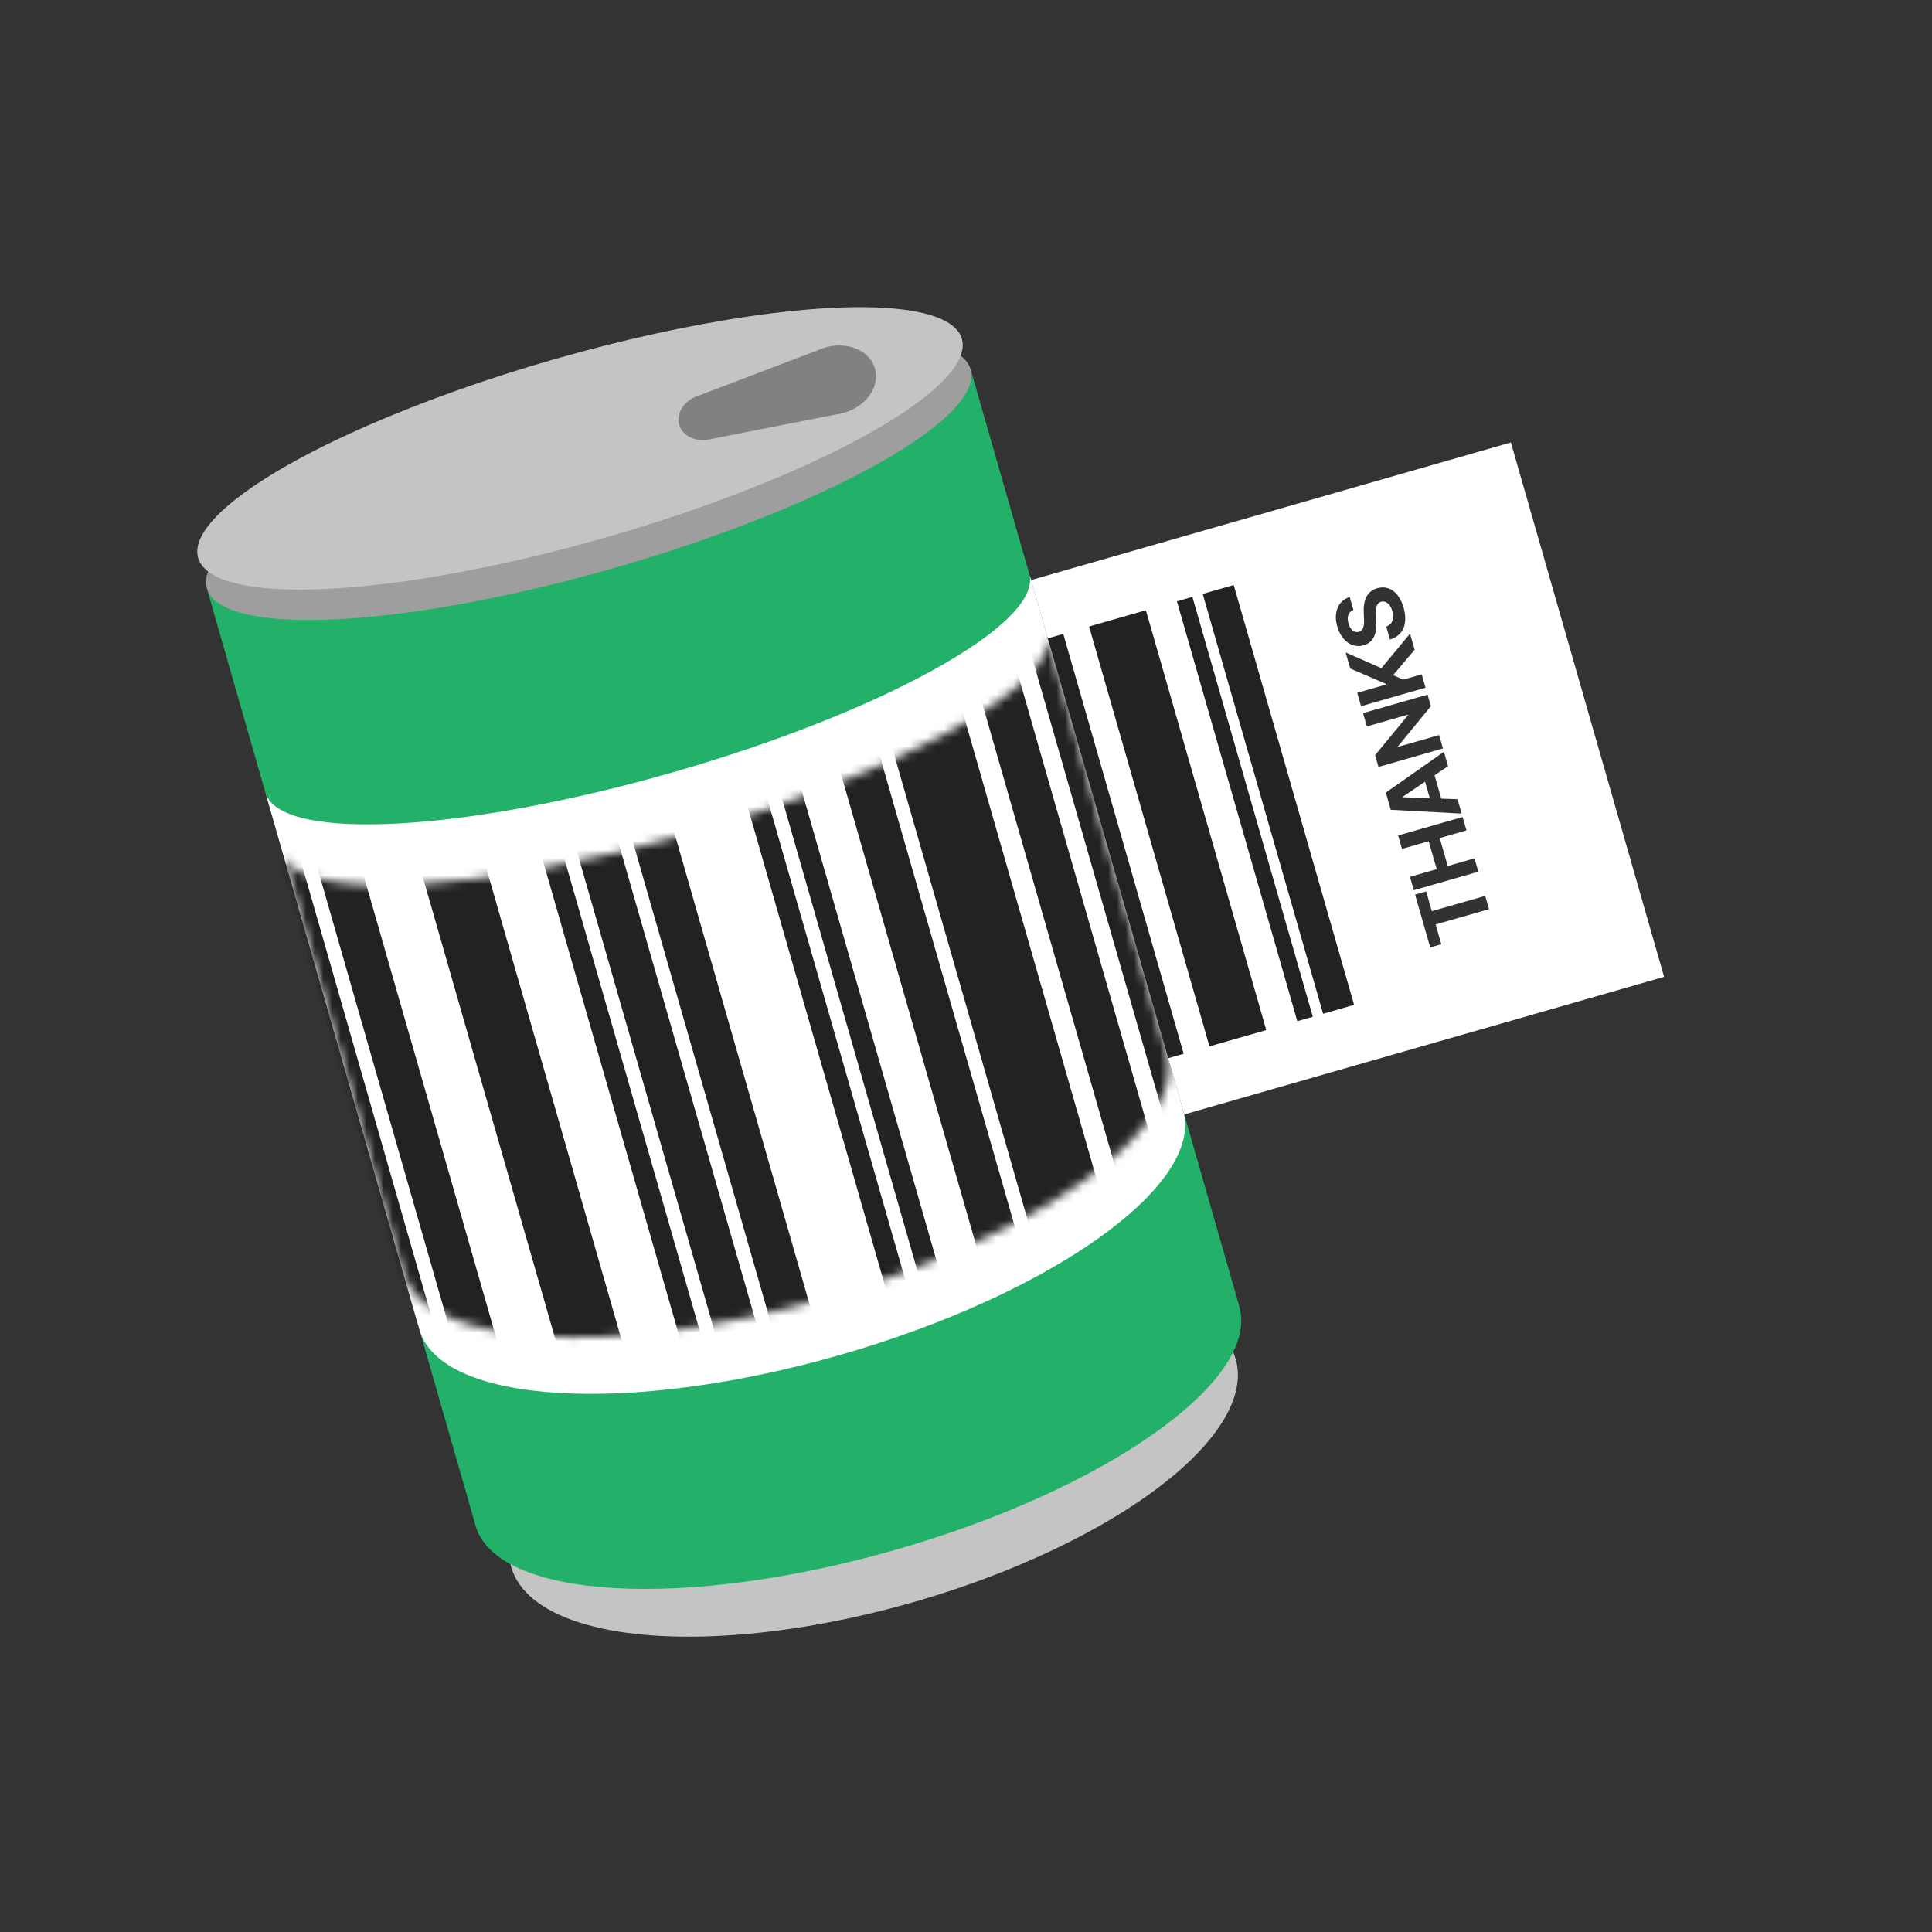 <svg width="224" height="224" viewBox="0 0 224 224" fill="none" xmlns="http://www.w3.org/2000/svg">
<rect x="0" y="0" width="224" height="224" fill="#333333" stroke="none"/>
<ellipse cx="101.267" cy="169.627" rx="43.699" ry="16.783" transform="rotate(-16 101.267 169.627)" fill="#C4C4C4"/>
<path fill-rule="evenodd" clip-rule="evenodd" d="M112.606 43.069L24.052 68.462L55.081 176.675C55.099 176.746 55.118 176.816 55.138 176.887C57.591 185.441 79.403 186.692 103.856 179.68C128.309 172.668 146.143 160.05 143.692 151.495L143.696 151.494L112.606 43.069Z" fill="#23B169"/>
<ellipse cx="68.257" cy="55.512" rx="46.061" ry="10.752" transform="rotate(-16 68.257 55.512)" fill="#9E9E9E"/>
<ellipse cx="67.246" cy="51.984" rx="46.061" ry="10.752" transform="rotate(-16 67.246 51.984)" fill="#C4C4C4"/>
<path fill-rule="evenodd" clip-rule="evenodd" d="M30.863 92.151L30.849 92.155L48.486 153.663L48.51 153.656C48.542 153.828 48.583 153.998 48.631 154.166C51.106 162.798 72.936 164.111 97.39 157.099C121.843 150.087 139.661 137.405 137.185 128.774C137.137 128.605 137.081 128.439 137.018 128.276L137.04 128.27L119.403 66.763L119.391 66.766C120.422 72.522 102.112 82.634 78.018 89.543C53.925 96.451 33.038 97.579 30.863 92.151Z" fill="white"/>
<path fill-rule="evenodd" clip-rule="evenodd" d="M97.841 47.872C97.84 47.872 97.839 47.873 97.838 47.873C97.498 47.97 97.158 48.036 96.823 48.072L82.606 50.873C82.604 50.873 82.602 50.874 82.6 50.874C80.87 51.37 79.143 50.64 78.743 49.244C78.342 47.847 79.42 46.313 81.15 45.817C81.15 45.817 81.15 45.817 81.151 45.817L81.15 45.816L94.696 40.655C95 40.508 95.323 40.384 95.663 40.286C95.664 40.286 95.665 40.286 95.666 40.286C98.259 39.543 100.848 40.638 101.448 42.732C102.049 44.827 100.434 47.127 97.841 47.872Z" fill="#818181"/>
<mask id="mask0_2246_26497" style="mask-type:alpha" maskUnits="userSpaceOnUse" x="32" y="73" width="104" height="83">
<path fill-rule="evenodd" clip-rule="evenodd" d="M32.89 99.209L32.877 99.213L46.61 147.108L46.634 147.101C46.667 147.273 46.708 147.443 46.757 147.612C49.232 156.244 71.061 157.557 95.515 150.545C119.969 143.533 137.786 130.851 135.311 122.22C135.262 122.051 135.206 121.885 135.143 121.722L135.164 121.716L121.43 73.82L121.418 73.824C122.448 79.58 104.138 89.691 80.046 96.599C55.953 103.508 35.068 104.636 32.89 99.209Z" fill="#875A00"/>
</mask>
<g mask="url(#mask0_2246_26497)">
<rect x="-2.698" y="84.539" width="4.908" height="132.788" transform="rotate(-16 -2.698 84.539)" fill="#222222"/>
<rect x="29.541" y="75.293" width="4.908" height="132.788" transform="rotate(-16 29.541 75.293)" fill="#222222"/>
<rect x="57.847" y="67.177" width="4.908" height="132.788" transform="rotate(-16 57.847 67.177)" fill="#222222"/>
<rect x="64.138" y="65.372" width="4.908" height="132.788" transform="rotate(-16 64.138 65.372)" fill="#222222"/>
<rect x="105.817" y="53.422" width="4.908" height="132.788" transform="rotate(-16 105.817 53.422)" fill="#222222"/>
<rect x="88.515" y="58.383" width="4.908" height="132.788" transform="rotate(-16 88.515 58.383)" fill="#222222"/>
<rect x="16.959" y="78.9" width="2.454" height="132.788" transform="rotate(-16 16.959 78.9)" fill="#222222"/>
<rect x="25.613" y="76.42" width="2.454" height="132.788" transform="rotate(-16 25.613 76.42)" fill="#222222"/>
<rect x="131.765" y="45.982" width="2.454" height="132.788" transform="rotate(-16 131.765 45.982)" fill="#222222"/>
<rect x="53.918" y="68.304" width="2.454" height="132.788" transform="rotate(-16 53.918 68.304)" fill="#222222"/>
<rect x="112.428" y="51.005" width="3.543" height="133.595" transform="rotate(-16 112.428 51.005)" fill="#222222"/>
<rect x="77.507" y="61.539" width="2.454" height="132.788" transform="rotate(-16 77.507 61.539)" fill="#222222"/>
<rect x="81.44" y="60.412" width="2.454" height="132.788" transform="rotate(-16 81.44 60.412)" fill="#222222"/>
<rect x="5.952" y="82.059" width="7.362" height="132.788" transform="rotate(-16 5.952 82.059)" fill="#222222"/>
<rect x="40.549" y="72.138" width="7.362" height="132.788" transform="rotate(-16 40.549 72.138)" fill="#222222"/>
<rect x="94.81" y="56.579" width="8.998" height="132.788" transform="rotate(-16 94.81 56.579)" fill="#222222"/>
<rect x="118.399" y="49.814" width="8.998" height="132.788" transform="rotate(-16 118.399 49.814)" fill="#222222"/>
</g>
<rect x="119.544" y="67.252" width="57.872" height="64.454" transform="rotate(-16 119.544 67.252)" fill="white"/>
<rect x="139.446" y="68.858" width="3.738" height="50.642" transform="rotate(-16 139.446 68.858)" fill="#222222"/>
<rect x="136.454" y="69.718" width="1.869" height="50.642" transform="rotate(-16 136.454 69.718)" fill="#222222"/>
<rect x="121.482" y="74.011" width="1.869" height="50.642" transform="rotate(-16 121.482 74.011)" fill="#222222"/>
<rect x="126.27" y="72.637" width="6.852" height="50.642" transform="rotate(-16 126.27 72.637)" fill="#222222"/>
<path d="M167.108 109.477L166.451 107.184L172.643 105.409L172.201 103.868L166.009 105.643L165.352 103.354L164.067 103.723L165.823 109.846L167.108 109.477ZM171.399 101.069L170.954 99.517L167.854 100.406L166.925 97.167L170.025 96.278L169.579 94.723L162.102 96.867L162.548 98.423L165.644 97.535L166.572 100.773L163.476 101.661L163.921 103.213L171.399 101.069ZM168.989 92.664L167.104 92.596L166.327 89.886L167.889 88.83L167.412 87.165L160.676 91.894L161.247 93.888L169.466 94.329L168.989 92.664ZM165.775 92.55L162.657 92.436L162.64 92.378L165.224 90.629L165.775 92.55ZM158.034 82.681L158.477 84.225L163.223 82.864L163.242 82.93L159.431 87.555L159.823 88.921L167.301 86.777L166.856 85.225L162.105 86.587L162.089 86.529L165.897 81.88L165.511 80.537L158.034 82.681ZM165.281 79.734L164.836 78.182L162.7 78.795L161.521 78.279L164.017 75.327L163.483 73.465L160.162 77.468L156.015 75.642L156.55 77.508L160.644 79.273L160.674 79.376L157.358 80.326L157.803 81.878L165.281 79.734ZM156.917 70.713L156.49 69.223C155.17 69.621 154.568 70.979 155.042 72.633C155.511 74.269 156.756 75.208 158.109 74.812C159.212 74.5 159.618 73.546 159.563 72.194L159.529 71.319C159.498 70.451 159.602 69.919 160.108 69.77C160.672 69.612 161.199 70.03 161.432 70.844C161.67 71.673 161.465 72.38 160.728 72.647L161.159 74.151C162.747 73.652 163.252 72.259 162.735 70.455C162.212 68.629 161.033 67.814 159.667 68.201C158.419 68.563 158.039 69.704 158.118 71.068L158.146 71.787C158.182 72.476 158.101 73.104 157.551 73.253C157.057 73.391 156.57 73.057 156.346 72.275C156.127 71.512 156.339 70.942 156.917 70.713Z" fill="#323232"/>
</svg>
